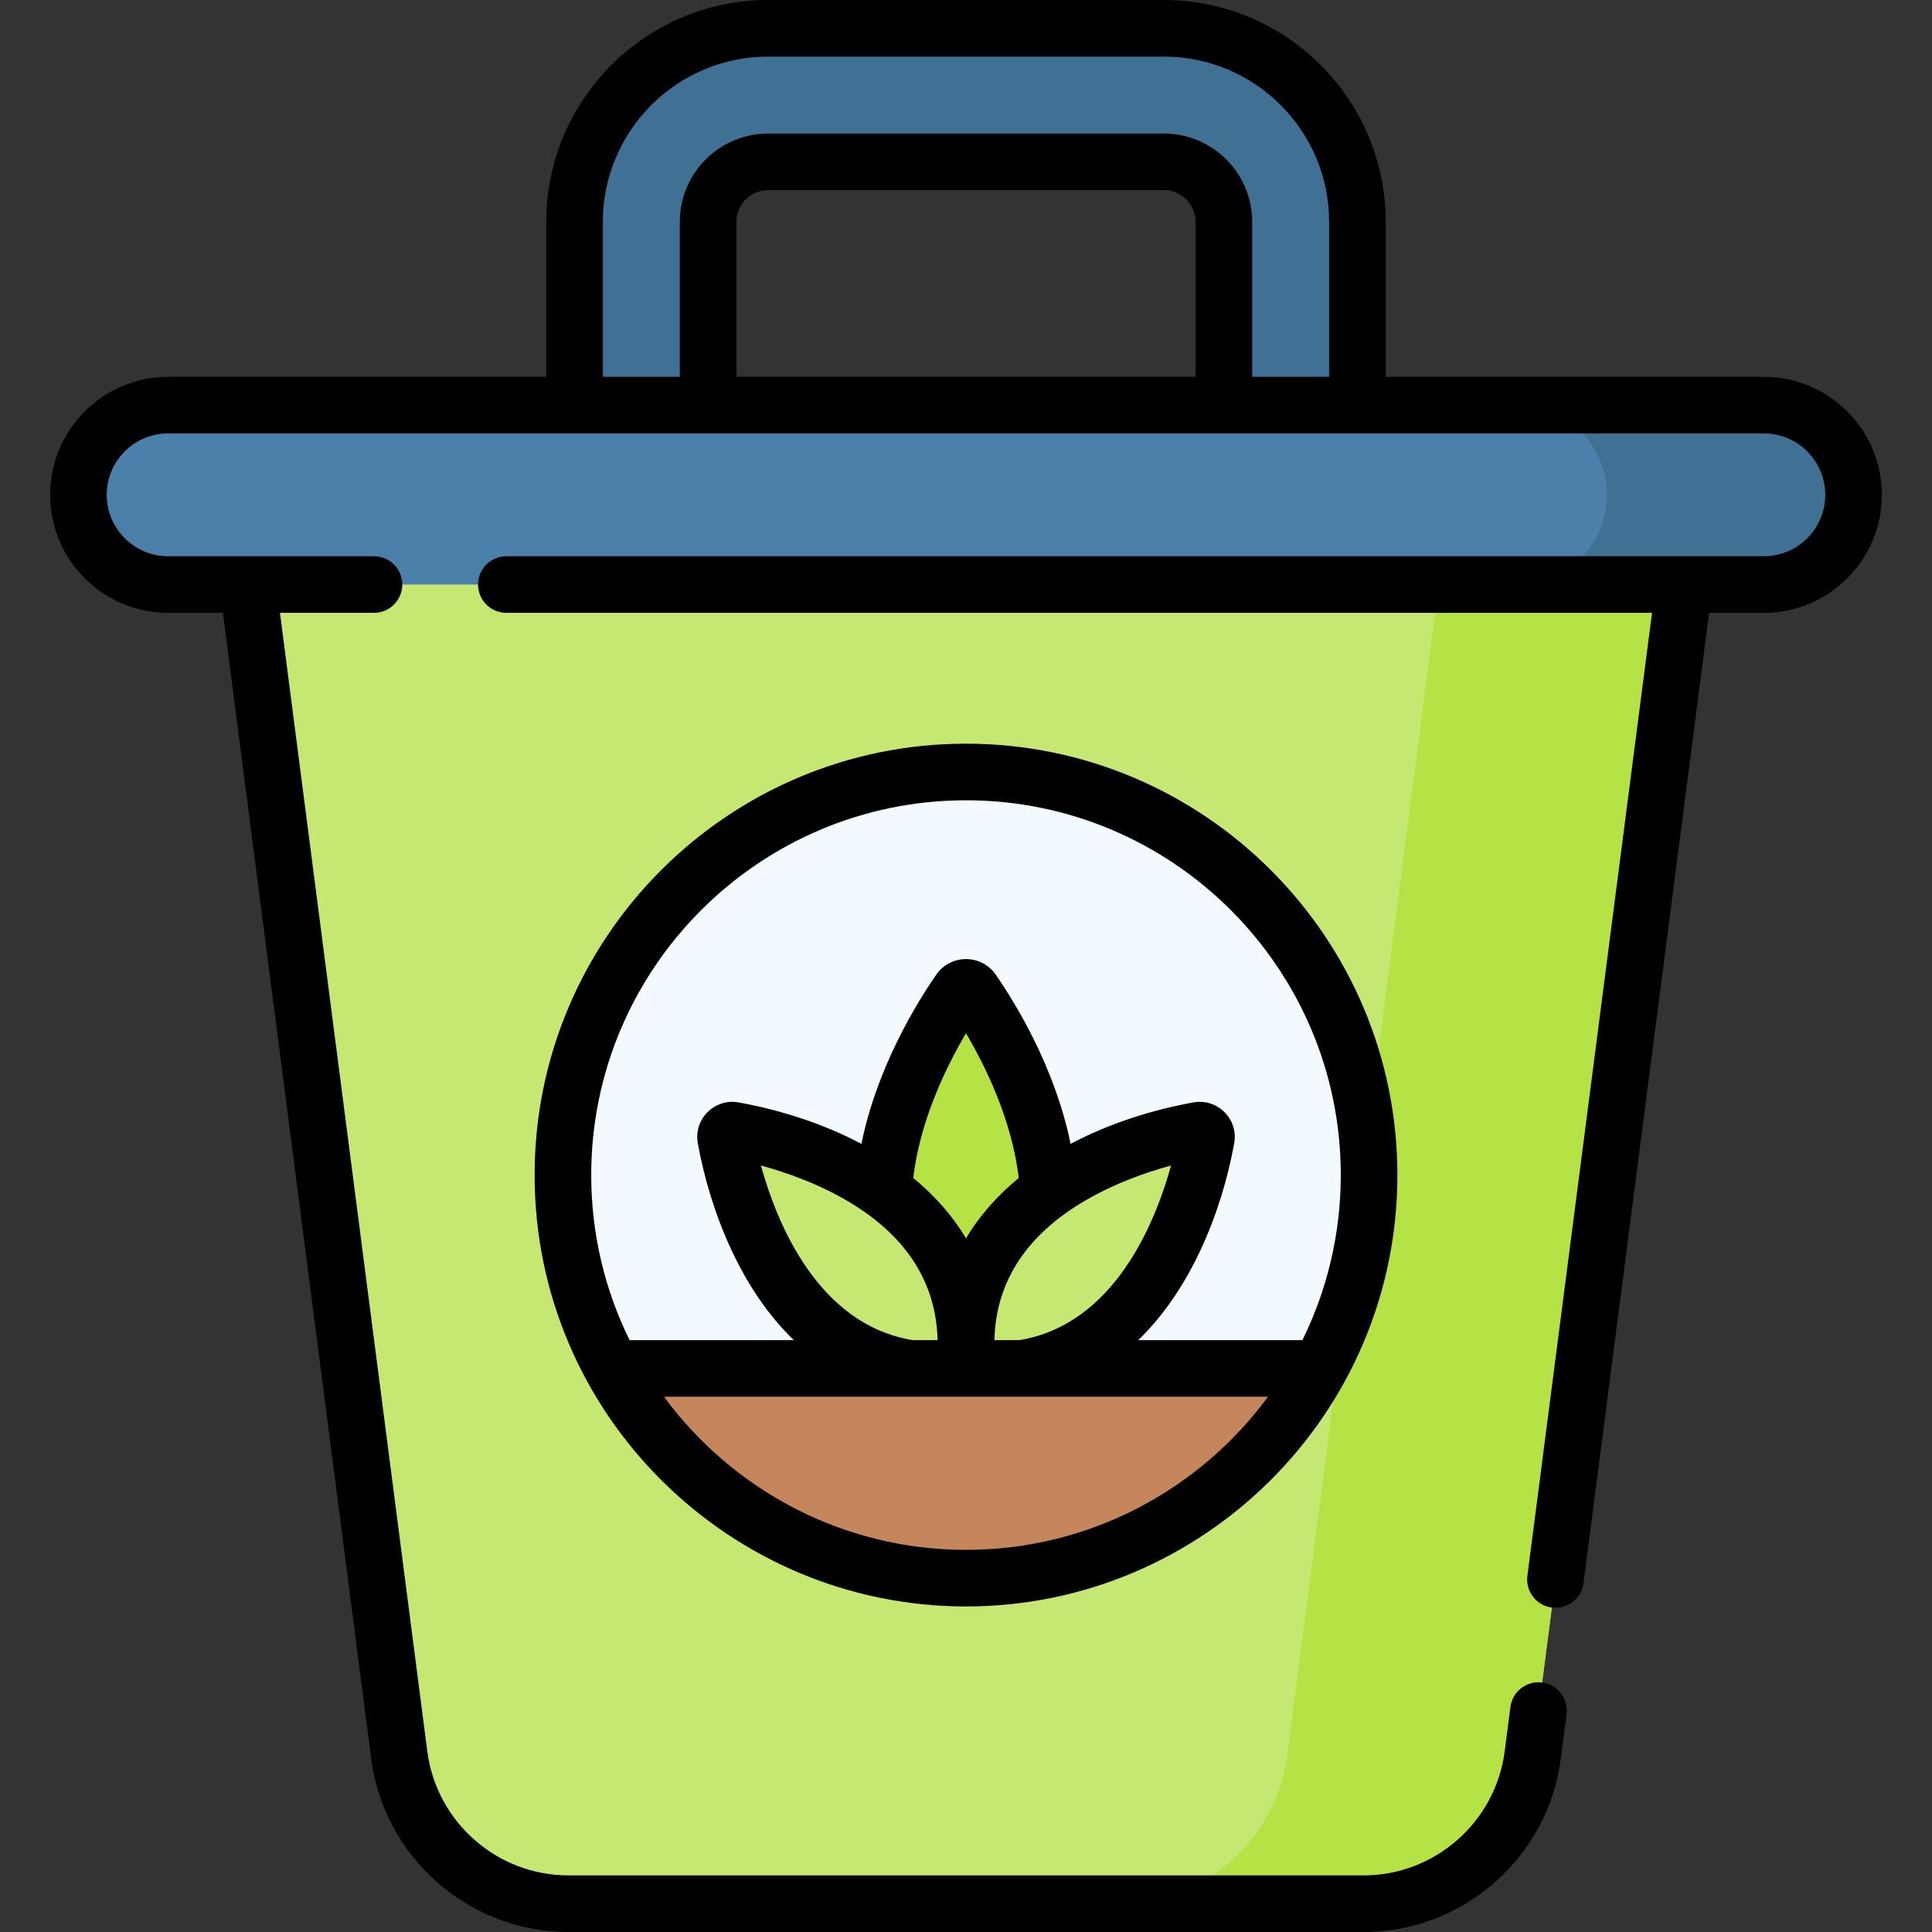 <svg id="Capa_1" enable-background="new 0 0 512 512" height="512" viewBox="0 0 512 512" width="512" xmlns="http://www.w3.org/2000/svg"><rect x="0" y="0" width="512" height="512" fill="#333333" stroke="none"/><g><g><g><g><path d="m187.656 125.189v-66.389c0-8.772 7.137-15.909 15.909-15.909h104.871c8.772 0 15.909 7.137 15.909 15.909v66.389h35.392v-66.389c0-28.287-23.013-51.3-51.301-51.3h-104.872c-28.287 0-51.301 23.013-51.301 51.3v66.389z" fill="#407093"/><g><g><path d="m361.358 504.5h-210.716c-22.726 0-41.92-16.87-44.837-39.408l-44.882-346.783h390.154l-44.882 346.783c-2.917 22.538-22.111 39.408-44.837 39.408z" fill="#c6e873"/><path d="m386.033 118.309-44.882 346.783c-2.917 22.538-22.111 39.408-44.837 39.408h65.044c22.726 0 41.92-16.87 44.837-39.408l44.882-346.783z" fill="#b5e245"/><path d="m467.443 154.908h-422.886c-13.13 0-23.774-10.644-23.774-23.774 0-13.13 10.644-23.774 23.774-23.774h422.886c13.13 0 23.774 10.644 23.774 23.774 0 13.13-10.644 23.774-23.774 23.774z" fill="#4a80aa"/><path d="m467.443 107.36h-65.377c13.13 0 23.774 10.644 23.774 23.774 0 13.13-10.644 23.774-23.774 23.774h65.377c13.13 0 23.774-10.644 23.774-23.774 0-13.13-10.644-23.774-23.774-23.774z" fill="#407093"/></g></g></g><g><circle cx="256" cy="311.404" fill="#f2f9ff" r="106.822"/><g><g><g><g><g><g><g><g><path d="m257.706 262.558c-.826-1.191-2.587-1.191-3.413 0-8.255 11.904-41.914 66.017 1.636 100.891h.141c43.551-34.875 9.892-88.987 1.636-100.891z" fill="#b5e245"/></g></g></g></g></g></g></g></g></g></g><g><g><g><g><path d="m192.302 301.636c-.225-1.244.861-2.33 2.105-2.105 11.852 2.145 61.589 13.707 61.593 56.67v6.562l-.458.095c-48.373 5.351-60.989-48.787-63.24-61.222z" fill="#c6e873"/></g></g></g><g><g><g><path d="m319.698 301.636c.225-1.244-.861-2.33-2.105-2.105-11.852 2.145-61.589 13.707-61.593 56.67v6.562l.458.095c48.373 5.351 60.989-48.787 63.24-61.222z" fill="#c6e873"/></g></g></g></g><path d="m349.748 362.645h-187.496c18.142 33.121 53.321 55.581 93.748 55.581s75.607-22.46 93.748-55.581z" fill="#c6865c"/></g><g><path d="m467.443 99.86h-100.207v-41.06c0-32.422-26.378-58.8-58.8-58.8h-104.872c-32.423 0-58.801 26.378-58.801 58.801v41.06h-100.206c-17.245 0-31.274 14.029-31.274 31.274 0 17.244 14.029 31.273 31.274 31.273h14.511l39.299 303.646c3.39 26.194 25.863 45.946 52.275 45.946h210.717c26.412 0 48.885-19.752 52.275-45.945l1.523-11.772c.532-4.108-2.368-7.869-6.476-8.4-4.113-.546-7.869 2.366-8.4 6.475l-1.523 11.772c-2.426 18.738-18.504 32.87-37.4 32.87h-210.716c-18.896 0-34.974-14.132-37.399-32.871l-39.05-301.721h24.911c4.142 0 7.5-3.357 7.5-7.5s-3.358-7.5-7.5-7.5h-54.547c-8.974 0-16.274-7.301-16.274-16.274s7.3-16.273 16.274-16.273h422.886c8.974 0 16.274 7.301 16.274 16.274s-7.301 16.273-16.274 16.273h-333.254c-4.142 0-7.5 3.357-7.5 7.5s3.358 7.5 7.5 7.5h303.617l-33.03 255.207c-.532 4.108 2.368 7.869 6.475 8.401 4.131.53 7.872-2.387 8.401-6.476l33.279-257.133h14.511c17.245 0 31.274-14.029 31.274-31.274.001-17.243-14.029-31.273-31.273-31.273zm-150.599 0h-121.688v-41.06c0-4.637 3.772-8.409 8.409-8.409h104.871c4.637 0 8.409 3.772 8.409 8.409v41.06zm35.392 0h-20.392v-41.06c0-12.908-10.501-23.409-23.409-23.409h-104.871c-12.908 0-23.409 10.501-23.409 23.409v41.06h-20.392v-41.06c0-24.151 19.649-43.801 43.801-43.801h104.871c24.152 0 43.801 19.649 43.801 43.801z"/><path d="m141.678 311.404c0 63.425 51.693 114.322 114.322 114.322 62.729 0 114.322-51.009 114.322-114.322 0-63.037-51.285-114.322-114.322-114.322s-114.322 51.285-114.322 114.322zm114.322 99.323c-32.804 0-61.94-15.99-80.037-40.581h160.073c-18.096 24.591-47.232 40.581-80.036 40.581zm0-82.539c-3.633-6.12-8.418-11.438-13.974-16 1.773-15.326 8.829-29.656 13.974-38.368 5.145 8.712 12.2 23.042 13.974 38.367-5.556 4.563-10.341 9.88-13.974 16.001zm30.272-9.234c8.336-5.108 17.297-8.242 24.069-10.084-4.133 15.031-14.999 42.115-40.173 46.275h-6.636c.348-14.967 7.98-27.144 22.74-36.191zm-37.805 36.192h-6.636c-25.174-4.16-36.04-31.244-40.173-46.275 6.773 1.843 15.734 4.976 24.069 10.084 14.761 9.046 22.393 21.224 22.74 36.191zm106.855-43.742c0 15.688-3.662 30.536-10.167 43.741h-43.521c13.825-13.276 22.112-33.757 25.443-52.174 1.156-6.387-4.427-11.973-10.821-10.82-11.071 2.004-22.395 5.616-32.541 10.985-4.139-20.411-14.833-37.624-19.848-44.855-3.806-5.482-11.929-5.485-15.738.003-5.013 7.229-15.707 24.442-19.846 44.853-10.147-5.37-21.471-8.982-32.544-10.986-6.387-1.155-11.973 4.435-10.817 10.821 3.309 18.294 11.559 38.841 25.443 52.174h-43.52c-6.505-13.205-10.167-28.053-10.167-43.741 0-54.767 44.556-99.322 99.322-99.322s99.322 44.555 99.322 99.321z"/></g></g></svg>